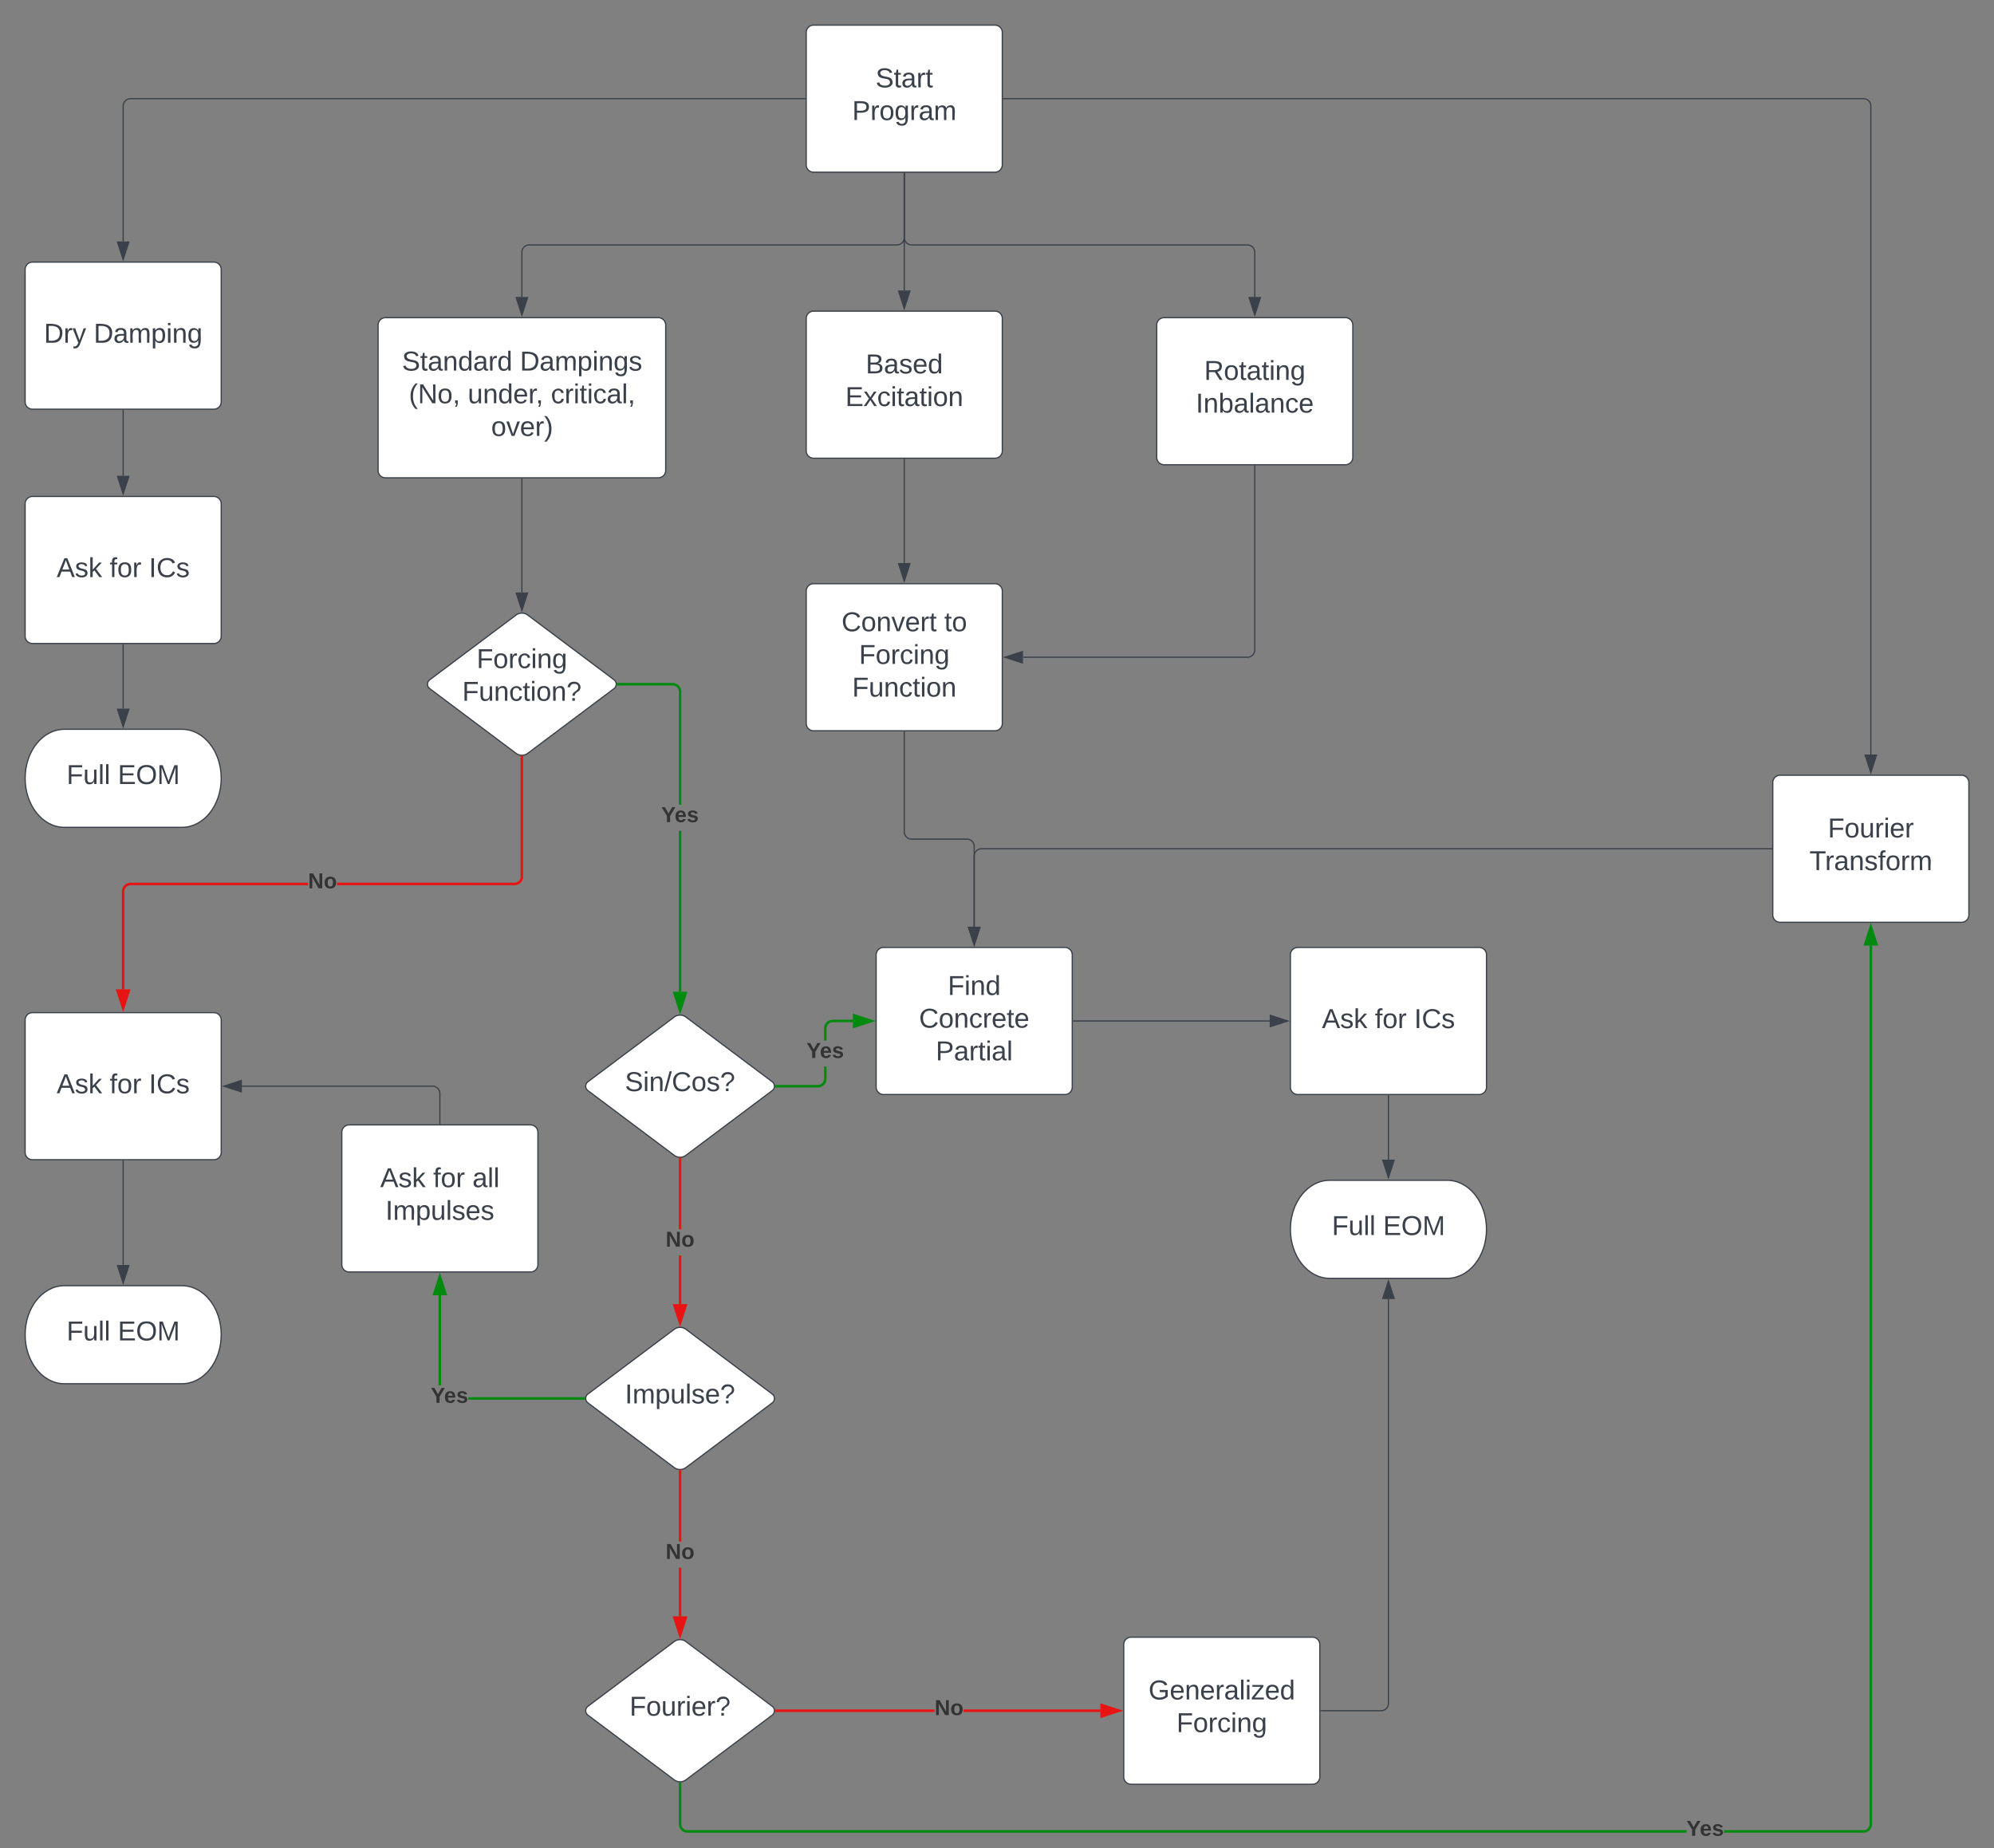 <svg xmlns="http://www.w3.org/2000/svg" xmlns:xlink="http://www.w3.org/1999/xlink" xmlns:lucid="lucid" width="1627" height="1508.05"><rect width="100%" height="100%" fill="#808080" stroke="none"/><g transform="translate(-31.5 -39.715)" lucid:page-tab-id="0_0"><path d="M689.33 66.22a6 6 0 0 1 6-6h148a6 6 0 0 1 6 6v108a6 6 0 0 1-6 6h-148a6 6 0 0 1-6-6z" stroke="#3a414a" fill="#fff"/><use xlink:href="#a" transform="matrix(1,0,0,1,701.333,72.215) translate(44.574 38.778)"/><use xlink:href="#b" transform="matrix(1,0,0,1,701.333,72.215) translate(25.5 65.444)"/><path d="M340 304.93a6 6 0 0 1 6-6h222.67a6 6 0 0 1 6 6V423.6a6 6 0 0 1-6 6H346a6 6 0 0 1-6-6z" stroke="#3a414a" fill="#fff"/><use xlink:href="#c" transform="matrix(1,0,0,1,352,310.933) translate(7.475 31.153)"/><use xlink:href="#d" transform="matrix(1,0,0,1,352,310.933) translate(103.71 31.153)"/><use xlink:href="#e" transform="matrix(1,0,0,1,352,310.933) translate(13.123 57.819)"/><use xlink:href="#f" transform="matrix(1,0,0,1,352,310.933) translate(61.148 57.819)"/><use xlink:href="#g" transform="matrix(1,0,0,1,352,310.933) translate(128.988 57.819)"/><use xlink:href="#h" transform="matrix(1,0,0,1,352,310.933) translate(80.253 84.486)"/><path d="M52 259.6a6 6 0 0 1 6-6h148a6 6 0 0 1 6 6v108a6 6 0 0 1-6 6H58a6 6 0 0 1-6-6z" stroke="#3a414a" fill="#fff"/><use xlink:href="#i" transform="matrix(1,0,0,1,64,265.6) translate(3.34 53.778)"/><use xlink:href="#j" transform="matrix(1,0,0,1,64,265.6) translate(43.957 53.778)"/><path d="M689.33 299.6a6 6 0 0 1 6-6h148a6 6 0 0 1 6 6v108a6 6 0 0 1-6 6h-148a6 6 0 0 1-6-6z" stroke="#3a414a" fill="#fff"/><use xlink:href="#k" transform="matrix(1,0,0,1,701.333,305.6) translate(36.519 38.778)"/><use xlink:href="#l" transform="matrix(1,0,0,1,701.333,305.6) translate(19.914 65.444)"/><path d="M975.33 304.93a6 6 0 0 1 6-6h148a6 6 0 0 1 6 6v108a6 6 0 0 1-6 6h-148a6 6 0 0 1-6-6z" stroke="#3a414a" fill="#fff"/><use xlink:href="#m" transform="matrix(1,0,0,1,987.333,310.933) translate(26.704 38.778)"/><use xlink:href="#n" transform="matrix(1,0,0,1,987.333,310.933) translate(19.883 65.444)"/><path d="M1478 678.27a6 6 0 0 1 6-6h148a6 6 0 0 1 6 6v108a6 6 0 0 1-6 6h-148a6 6 0 0 1-6-6z" stroke="#3a414a" fill="#fff"/><use xlink:href="#o" transform="matrix(1,0,0,1,1490,684.267) translate(32.938 38.778)"/><use xlink:href="#p" transform="matrix(1,0,0,1,1490,684.267) translate(17.907 65.444)"/><path d="M688.33 120.22H138a6 6 0 0 0-6 6v110.5" stroke="#3a414a" fill="none"/><path d="M688.83 120.72h-.5v-1h.5z" stroke="#3a414a" stroke-width=".05" fill="#3a414a"/><path d="M132 251.48l-4.64-14.26h9.27z" stroke="#3a414a" fill="#3a414a"/><path d="M769.33 181.22v52.35a6 6 0 0 1-6 6h-300a6 6 0 0 0-6 6v36.48" stroke="#3a414a" fill="none"/><path d="M769.83 181.23h-1v-.5h1z" stroke="#3a414a" stroke-width=".05" fill="#3a414a"/><path d="M457.33 296.8l-4.63-14.25h9.27z" stroke="#3a414a" fill="#3a414a"/><path d="M769.33 181.22v95.5" stroke="#3a414a" fill="none"/><path d="M769.83 181.23h-1v-.5h1z" stroke="#3a414a" stroke-width=".05" fill="#3a414a"/><path d="M769.33 291.48l-4.63-14.26h9.27z" stroke="#3a414a" fill="#3a414a"/><path d="M769.33 181.22v52.35a6 6 0 0 0 6 6h274a6 6 0 0 1 6 6v36.48" stroke="#3a414a" fill="none"/><path d="M769.83 181.23h-1v-.5h1z" stroke="#3a414a" stroke-width=".05" fill="#3a414a"/><path d="M1055.33 296.8l-4.63-14.25h9.27z" stroke="#3a414a" fill="#3a414a"/><path d="M850.33 120.22H1552a6 6 0 0 1 6 6v529.16" stroke="#3a414a" fill="none"/><path d="M850.35 120.72h-.52v-1h.52z" stroke="#3a414a" stroke-width=".05" fill="#3a414a"/><path d="M1558 670.15l-4.63-14.27h9.27z" stroke="#3a414a" fill="#3a414a"/><path d="M689.33 522a6 6 0 0 1 6-6h148a6 6 0 0 1 6 6v108a6 6 0 0 1-6 6h-148a6 6 0 0 1-6-6z" stroke="#3a414a" fill="#fff"/><use xlink:href="#q" transform="matrix(1,0,0,1,701.333,528) translate(16.827 26.778)"/><use xlink:href="#r" transform="matrix(1,0,0,1,701.333,528) translate(100.654 26.778)"/><use xlink:href="#s" transform="matrix(1,0,0,1,701.333,528) translate(31.056 53.444)"/><use xlink:href="#t" transform="matrix(1,0,0,1,701.333,528) translate(25.469 80.111)"/><path d="M769.33 414.6v84.52" stroke="#3a414a" fill="none"/><path d="M769.83 414.6h-1v-.5h1z" stroke="#3a414a" stroke-width=".05" fill="#3a414a"/><path d="M769.33 513.88l-4.63-14.26h9.27z" stroke="#3a414a" fill="#3a414a"/><path d="M1055.33 419.93V570a6 6 0 0 1-6 6h-183.1" stroke="#3a414a" fill="none"/><path d="M1055.83 419.95h-1v-.52h1z" stroke="#3a414a" stroke-width=".05" fill="#3a414a"/><path d="M851.45 576l14.27-4.63v9.26z" stroke="#3a414a" fill="#3a414a"/><path d="M452.53 541.6a8 8 0 0 1 9.6 0l70.4 52.8a4.5 4.5 0 0 1 0 7.2l-70.4 52.8a8 8 0 0 1-9.6 0l-70.4-52.8a4.5 4.5 0 0 1 0-7.2z" stroke="#3a414a" fill="#fff"/><use xlink:href="#u" transform="matrix(1,0,0,1,382.333,543) translate(38.061 41.84)"/><use xlink:href="#v" transform="matrix(1,0,0,1,382.333,543) translate(26.301 68.507)"/><path d="M457.33 430.6v92.5" stroke="#3a414a" fill="none"/><path d="M457.83 430.6h-1v-.5h1z" stroke="#3a414a" stroke-width=".05" fill="#3a414a"/><path d="M457.33 537.88l-4.63-14.27h9.27z" stroke="#3a414a" fill="#3a414a"/><path d="M52 872a6 6 0 0 1 6-6h148a6 6 0 0 1 6 6v108a6 6 0 0 1-6 6H58a6 6 0 0 1-6-6z" stroke="#3a414a" fill="#fff"/><use xlink:href="#w" transform="matrix(1,0,0,1,64,878) translate(13.741 53.778)"/><use xlink:href="#x" transform="matrix(1,0,0,1,64,878) translate(56.951 53.778)"/><use xlink:href="#y" transform="matrix(1,0,0,1,64,878) translate(88.988 53.778)"/><path d="M132 374.6v53.32" stroke="#3a414a" fill="none"/><path d="M132.5 374.6h-1v-.5h1z" stroke="#3a414a" stroke-width=".05" fill="#3a414a"/><path d="M132 442.68l-4.64-14.26h9.27z" stroke="#3a414a" fill="#3a414a"/><path d="M52 450.8a6 6 0 0 1 6-6h148a6 6 0 0 1 6 6v108a6 6 0 0 1-6 6H58a6 6 0 0 1-6-6z" stroke="#3a414a" fill="#fff"/><use xlink:href="#w" transform="matrix(1,0,0,1,64,456.8) translate(13.741 53.778)"/><use xlink:href="#x" transform="matrix(1,0,0,1,64,456.8) translate(56.951 53.778)"/><use xlink:href="#y" transform="matrix(1,0,0,1,64,456.8) translate(88.988 53.778)"/><path d="M132 565.8v52.12" stroke="#3a414a" fill="none"/><path d="M132.5 565.8h-1v-.5h1z" stroke="#3a414a" stroke-width=".05" fill="#3a414a"/><path d="M132 632.68l-4.64-14.26h9.27z" stroke="#3a414a" fill="#3a414a"/><path d="M180 634.8c17.67 0 32 17.9 32 40s-14.33 40-32 40H84c-17.67 0-32-17.9-32-40s14.33-40 32-40z" stroke="#3a414a" fill="#fff"/><use xlink:href="#z" transform="matrix(1,0,0,1,57,639.8) translate(28.827 39.653)"/><use xlink:href="#A" transform="matrix(1,0,0,1,57,639.8) translate(70.617 39.653)"/><path d="M587.4 849h-2V717.63h2zm-5.9-251.92l1.06.26 1.02.42.94.57.83.72.72.83.57.94.42 1.02.26 1.06.08 1.06v92.34h-2v-92.26l-.06-.82-.2-.76-.3-.73-.4-.67-.5-.6-.6-.5-.67-.4-.73-.3-.76-.2-.82-.06h-44.52v-2h44.6z" stroke="#008a0e" stroke-width=".05" fill="#008a0e"/><path d="M535.86 599h-1.13l.1-1-.08-.92 1.1-.08z" fill="#008a0e"/><path d="M535.9 599.02h-1.2l.1-1.02-.08-.95 1.17-.08zm-1.12-1.92l.08.9-.1.98h1.08v-1.95z" stroke="#008a0e" stroke-width=".05" fill="#008a0e"/><path d="M586.4 864.26L581.77 850h9.26z" fill="#008a0e"/><path d="M586.4 867.5l-6-18.5h12zm-3.26-16.5l3.26 10.03 3.26-10.03z" stroke="#008a0e" stroke-width=".05" fill="#008a0e"/><use xlink:href="#B" transform="matrix(1,0,0,1,571.091,696.301) translate(0 14.222)"/><path d="M282.86 762H138.04l-.82.07-.76.18-.73.3-.67.4-.6.52-.5.6-.4.66-.3.73-.2.76-.06.82V847h-2v-80.04l.08-1.06.26-1.06.42-1.02.57-.94.72-.83.83-.7.94-.6 1.02-.4 1.06-.27 1.06-.08h144.9zm175.47-6.96l-.08 1.06-.26 1.06-.43 1.02-.57.94-.7.83-.85.72-.94.57-1 .42-1.07.26-1.06.08h-144.9v-2H451.3l.8-.06.78-.2.72-.3.67-.4.6-.5.5-.6.42-.67.3-.73.17-.76.06-.82V657.5h2z" stroke="#e81313" stroke-width=".05" fill="#e81313"/><path d="M457.33 656.5l1-.06v1.1h-2v-1.1z" fill="#e81313"/><path d="M457.33 656.48l1.03-.07v1.15h-2.05v-1.14zm-.97 1.02h1.95v-1.04l-.97.07-.97-.07z" stroke="#e81313" stroke-width=".05" fill="#e81313"/><path d="M132 862.26L127.36 848h9.27z" fill="#e81313"/><path d="M132 865.5l-6-18.5h12zm-3.26-16.5l3.26 10.03 3.26-10.03z" stroke="#e81313" stroke-width=".05" fill="#e81313"/><use xlink:href="#C" transform="matrix(1,0,0,1,282.864,750.334) translate(0 14.222)"/><path d="M132 987v84.92" stroke="#3a414a" fill="none"/><path d="M132.5 987h-1v-.5h1z" stroke="#3a414a" stroke-width=".05" fill="#3a414a"/><path d="M132 1086.68l-4.64-14.26h9.27z" stroke="#3a414a" fill="#3a414a"/><path d="M180 1088.8c17.67 0 32 17.9 32 40s-14.33 40-32 40H84c-17.67 0-32-17.9-32-40s14.33-40 32-40z" stroke="#3a414a" fill="#fff"/><use xlink:href="#z" transform="matrix(1,0,0,1,57,1093.8) translate(28.827 39.653)"/><use xlink:href="#A" transform="matrix(1,0,0,1,57,1093.8) translate(70.617 39.653)"/><path d="M581.6 869.6a8 8 0 0 1 9.6 0l70.4 52.8a4.5 4.5 0 0 1 0 7.2l-70.4 52.8a8 8 0 0 1-9.6 0l-70.4-52.8a4.5 4.5 0 0 1 0-7.2z" stroke="#3a414a" fill="#fff"/><use xlink:href="#D" transform="matrix(1,0,0,1,511.4,871) translate(30.005 59.028)"/><path d="M746.4 818.8a6 6 0 0 1 6-6h148a6 6 0 0 1 6 6v108a6 6 0 0 1-6 6h-148a6 6 0 0 1-6-6z" stroke="#3a414a" fill="#fff"/><use xlink:href="#E" transform="matrix(1,0,0,1,758.4,824.8) translate(46.457 26.778)"/><use xlink:href="#F" transform="matrix(1,0,0,1,758.4,824.8) translate(23 53.444)"/><use xlink:href="#G" transform="matrix(1,0,0,1,758.4,824.8) translate(36.611 80.111)"/><path d="M705.9 920.04l-.08 1.06-.26 1.06-.42 1.02-.57.94-.72.83-.83.72-.94.57-1 .42-1.08.26-1.06.08H664.9v-2h33.96l.82-.07.77-.18.72-.3.67-.4.6-.52.5-.6.4-.66.3-.73.2-.76.06-.82v-9.9h2zm21.5-46.24h-16.46l-.82.07-.76.18-.73.3-.67.4-.6.52-.5.6-.4.66-.3.73-.2.76-.06.82v9.9h-2v-9.98l.08-1.06.26-1.06.42-1.02.58-.94.7-.83.84-.72.94-.57 1.02-.42 1.07-.26 1.06-.08h16.54z" stroke="#008a0e" stroke-width=".05" fill="#008a0e"/><path d="M664.93 927h-1.14l.1-1-.08-.92 1.1-.08z" fill="#008a0e"/><path d="M664.95 927.02h-1.18l.1-1.02-.08-.95 1.15-.08zm-1.1-1.92l.08.9-.1.98h1.07v-1.95z" stroke="#008a0e" stroke-width=".05" fill="#008a0e"/><path d="M742.66 872.8l-14.26 4.63v-9.26z" fill="#008a0e"/><path d="M745.9 872.8l-18.5 6v-12zm-16.5 3.26l10.03-3.26-10.03-3.26z" stroke="#008a0e" stroke-width=".05" fill="#008a0e"/><use xlink:href="#B" transform="matrix(1,0,0,1,689.592,888.733) translate(0 14.222)"/><path d="M769.33 637v81.4a6 6 0 0 0 6 6h45.07a6 6 0 0 1 6 6v65.52" stroke="#3a414a" fill="none"/><path d="M769.83 637h-1v-.5h1z" stroke="#3a414a" stroke-width=".05" fill="#3a414a"/><path d="M826.4 810.68l-4.63-14.26h9.26z" stroke="#3a414a" fill="#3a414a"/><path d="M907.4 872.8h160.12" stroke="#3a414a" fill="none"/><path d="M907.4 873.3h-.5v-1h.5z" stroke="#3a414a" stroke-width=".05" fill="#3a414a"/><path d="M1082.28 872.8l-14.26 4.63v-9.26z" stroke="#3a414a" fill="#3a414a"/><path d="M1084.4 818.8a6 6 0 0 1 6-6h148a6 6 0 0 1 6 6v108a6 6 0 0 1-6 6h-148a6 6 0 0 1-6-6z" stroke="#3a414a" fill="#fff"/><use xlink:href="#w" transform="matrix(1,0,0,1,1096.4,824.8) translate(13.741 53.778)"/><use xlink:href="#x" transform="matrix(1,0,0,1,1096.4,824.8) translate(56.951 53.778)"/><use xlink:href="#y" transform="matrix(1,0,0,1,1096.4,824.8) translate(88.988 53.778)"/><path d="M1164.4 933.8v52.12" stroke="#3a414a" fill="none"/><path d="M1164.9 933.8h-1v-.5h1z" stroke="#3a414a" stroke-width=".05" fill="#3a414a"/><path d="M1164.4 1000.68l-4.63-14.26h9.27z" stroke="#3a414a" fill="#3a414a"/><path d="M1212.4 1002.8c17.67 0 32 17.9 32 40s-14.33 40-32 40h-96c-17.67 0-32-17.9-32-40s14.33-40 32-40z" stroke="#3a414a" fill="#fff"/><use xlink:href="#z" transform="matrix(1,0,0,1,1089.4,1007.8) translate(28.827 39.653)"/><use xlink:href="#A" transform="matrix(1,0,0,1,1089.4,1007.8) translate(70.617 39.653)"/><path d="M581.6 1124.4a8 8 0 0 1 9.6 0l70.4 52.8a4.5 4.5 0 0 1 0 7.2l-70.4 52.8a8 8 0 0 1-9.6 0l-70.4-52.8a4.5 4.5 0 0 1 0-7.2z" stroke="#3a414a" fill="#fff"/><use xlink:href="#H" transform="matrix(1,0,0,1,511.4,1125.8) translate(30.005 59.028)"/><path d="M587.4 1103.8h-2v-39.73h2zm0-61.07h-2V985.5h2z" stroke="#e81313" stroke-width=".05" fill="#e81313"/><path d="M586.4 984.5l1-.06v1.1h-2v-1.1z" fill="#e81313"/><path d="M586.4 984.48l1.02-.07v1.15h-2.04v-1.14zm-.98 1.02h1.96v-1.04l-.98.07-.98-.07z" stroke="#e81313" stroke-width=".05" fill="#e81313"/><path d="M586.4 1119.06l-4.63-14.26h9.26z" fill="#e81313"/><path d="M586.4 1122.3l-6-18.5h12zm-3.26-16.5l3.26 10.03 3.26-10.03z" stroke="#e81313" stroke-width=".05" fill="#e81313"/><use xlink:href="#C" transform="matrix(1,0,0,1,574.598,1042.733) translate(0 14.222)"/><path d="M310.4 963.6a6 6 0 0 1 6-6h148a6 6 0 0 1 6 6v108a6 6 0 0 1-6 6h-148a6 6 0 0 1-6-6z" stroke="#3a414a" fill="#fff"/><use xlink:href="#w" transform="matrix(1,0,0,1,322.4,969.6) translate(19.327 38.778)"/><use xlink:href="#x" transform="matrix(1,0,0,1,322.4,969.6) translate(62.537 38.778)"/><use xlink:href="#I" transform="matrix(1,0,0,1,322.4,969.6) translate(94.574 38.778)"/><use xlink:href="#J" transform="matrix(1,0,0,1,322.4,969.6) translate(23.617 65.444)"/><path d="M507.9 1179.8v2h-94.3v-2zm-116.5-9.67h-2v-73.53h2z" stroke="#008a0e" stroke-width=".05" fill="#008a0e"/><path d="M508.98 1179.88l-.08.92.08.92-1.1.08v-2H509z" fill="#008a0e"/><path d="M509 1179.88l-.08.92.1.95-1.17.08v-2.05h1.2zm-1.1-.06v1.95l1.06-.07-.1-.9.1-.93v-.04z" stroke="#008a0e" stroke-width=".05" fill="#008a0e"/><path d="M395.04 1095.6h-9.28l4.64-14.26z" fill="#008a0e"/><path d="M396.4 1096.6h-12l6-18.5zm-9.26-2h6.52l-3.26-10.03z" stroke="#008a0e" stroke-width=".05" fill="#008a0e"/><use xlink:href="#B" transform="matrix(1,0,0,1,382.99,1170.133) translate(0 14.222)"/><path d="M390.4 956.6V932a6 6 0 0 0-6-6H228.88" stroke="#3a414a" fill="none"/><path d="M390.9 957.1h-1v-.5h1z" stroke="#3a414a" stroke-width=".05" fill="#3a414a"/><path d="M214.12 926l14.26-4.63v9.26z" stroke="#3a414a" fill="#3a414a"/><path d="M581.6 1379.2a8 8 0 0 1 9.6 0l70.4 52.8a4.5 4.5 0 0 1 0 7.2l-70.4 52.8a8 8 0 0 1-9.6 0l-70.4-52.8a4.5 4.5 0 0 1 0-7.2z" stroke="#3a414a" fill="#fff"/><g><use xlink:href="#K" transform="matrix(1,0,0,1,511.4,1380.6) translate(33.77 59.028)"/></g><path d="M587.4 1358.6h-2v-39.73h2zm0-61.07h-2v-57.23h2z" stroke="#e81313" stroke-width=".05" fill="#e81313"/><path d="M586.4 1239.3l1-.06v1.1h-2v-1.1z" fill="#e81313"/><path d="M586.4 1239.28l1.02-.07v1.15h-2.04v-1.14zm-.98 1.02h1.96v-1.04l-.98.07-.98-.07z" stroke="#e81313" stroke-width=".05" fill="#e81313"/><path d="M586.4 1373.86l-4.63-14.26h9.26z" fill="#e81313"/><path d="M586.4 1377.1l-6-18.5h12zm-3.26-16.5l3.26 10.03 3.26-10.03z" stroke="#e81313" stroke-width=".05" fill="#e81313"/><g><use xlink:href="#C" transform="matrix(1,0,0,1,574.598,1297.533) translate(0 14.222)"/></g><path d="M587.4 1528.06l.07.82.18.76.3.73.4.67.52.6.6.5.66.4.73.3.76.2.82.06h815.12v2h-815.2l-1.06-.08-1.06-.26-1.02-.42-.94-.57-.83-.72-.72-.83-.57-.94-.42-1-.26-1.08-.08-1.06v-33.04h2zm971.6.08l-.08 1.06-.26 1.07-.42 1-.57.95-.72.83-.83.72-.94.57-1.02.42-1.06.26-1.06.08h-113.86v-2h113.78l.82-.06.76-.2.73-.3.67-.4.6-.5.5-.6.4-.67.3-.72.2-.77.06-.82v-716.8h2z" stroke="#008a0e" stroke-width=".05" fill="#008a0e"/><path d="M586.4 1494.1l1-.06v1.1h-2v-1.1z" fill="#008a0e"/><path d="M586.4 1494.08l1.02-.07v1.15h-2.04V1494zm-.98 1.02h1.96v-1.04l-.98.07-.98-.07z" stroke="#008a0e" stroke-width=".05" fill="#008a0e"/><path d="M1562.63 810.27h-9.27L1558 796z" fill="#008a0e"/><path d="M1564 811.27h-12l6-18.5zm-9.26-2h6.52l-3.26-10.03z" stroke="#008a0e" stroke-width=".05" fill="#008a0e"/><g><use xlink:href="#B" transform="matrix(1,0,0,1,1407.559,1523.434) translate(0 14.222)"/></g><path d="M794.1 1436.6H664.9v-2h129.2zm135.3 0H817.7v-2h111.7z" stroke="#e81313" stroke-width=".05" fill="#e81313"/><path d="M664.93 1436.6h-1.14l.1-1-.08-.92 1.1-.08z" fill="#e81313"/><path d="M664.95 1436.63h-1.18l.1-1.03-.08-.95 1.15-.08zm-1.1-1.93l.08.9-.1.98h1.07v-1.95z" stroke="#e81313" stroke-width=".05" fill="#e81313"/><path d="M944.66 1435.6l-14.26 4.63v-9.27z" fill="#e81313"/><path d="M947.9 1435.6l-18.5 6v-12zm-16.5 3.26l10.03-3.26-10.03-3.26z" stroke="#e81313" stroke-width=".05" fill="#e81313"/><g><use xlink:href="#C" transform="matrix(1,0,0,1,794.099,1424.933) translate(0 14.222)"/></g><path d="M948.4 1381.6a6 6 0 0 1 6-6h148a6 6 0 0 1 6 6v108a6 6 0 0 1-6 6h-148a6 6 0 0 1-6-6z" stroke="#3a414a" fill="#fff"/><g><use xlink:href="#L" transform="matrix(1,0,0,1,960.4,1387.6) translate(8.216 38.778)"/><use xlink:href="#M" transform="matrix(1,0,0,1,960.4,1387.6) translate(31.056 65.444)"/></g><path d="M1109.4 1435.6h49a6 6 0 0 0 6-6v-329.92" stroke="#3a414a" fill="none"/><path d="M1109.4 1436.1h-.5v-1h.5z" stroke="#3a414a" stroke-width=".05" fill="#3a414a"/><path d="M1164.4 1084.92l4.63 14.26h-9.26z" stroke="#3a414a" fill="#3a414a"/><path d="M1477 732.27H832.4a6 6 0 0 0-6 6v57.65" stroke="#3a414a" fill="none"/><path d="M1477.5 732.77h-.5v-1h.5z" stroke="#3a414a" stroke-width=".05" fill="#3a414a"/><path d="M826.4 810.68l-4.63-14.26h9.26z" stroke="#3a414a" fill="#3a414a"/><defs><path fill="#3a414a" d="M185-189c-5-48-123-54-124 2 14 75 158 14 163 119 3 78-121 87-175 55-17-10-28-26-33-46l33-7c5 56 141 63 141-1 0-78-155-14-162-118-5-82 145-84 179-34 5 7 8 16 11 25" id="N"/><path fill="#3a414a" d="M59-47c-2 24 18 29 38 22v24C64 9 27 4 27-40v-127H5v-23h24l9-43h21v43h35v23H59v120" id="O"/><path fill="#3a414a" d="M141-36C126-15 110 5 73 4 37 3 15-17 15-53c-1-64 63-63 125-63 3-35-9-54-41-54-24 1-41 7-42 31l-33-3c5-37 33-52 76-52 45 0 72 20 72 64v82c-1 20 7 32 28 27v20c-31 9-61-2-59-35zM48-53c0 20 12 33 32 33 41-3 63-29 60-74-43 2-92-5-92 41" id="P"/><path fill="#3a414a" d="M114-163C36-179 61-72 57 0H25l-1-190h30c1 12-1 29 2 39 6-27 23-49 58-41v29" id="Q"/><g id="a"><use transform="matrix(0.062,0,0,0.062,0,0)" xlink:href="#N"/><use transform="matrix(0.062,0,0,0.062,14.815,0)" xlink:href="#O"/><use transform="matrix(0.062,0,0,0.062,20.988,0)" xlink:href="#P"/><use transform="matrix(0.062,0,0,0.062,33.333,0)" xlink:href="#Q"/><use transform="matrix(0.062,0,0,0.062,40.679,0)" xlink:href="#O"/></g><path fill="#3a414a" d="M30-248c87 1 191-15 191 75 0 78-77 80-158 76V0H30v-248zm33 125c57 0 124 11 124-50 0-59-68-47-124-48v98" id="R"/><path fill="#3a414a" d="M100-194c62-1 85 37 85 99 1 63-27 99-86 99S16-35 15-95c0-66 28-99 85-99zM99-20c44 1 53-31 53-75 0-43-8-75-51-75s-53 32-53 75 10 74 51 75" id="S"/><path fill="#3a414a" d="M177-190C167-65 218 103 67 71c-23-6-38-20-44-43l32-5c15 47 100 32 89-28v-30C133-14 115 1 83 1 29 1 15-40 15-95c0-56 16-97 71-98 29-1 48 16 59 35 1-10 0-23 2-32h30zM94-22c36 0 50-32 50-73 0-42-14-75-50-75-39 0-46 34-46 75s6 73 46 73" id="T"/><path fill="#3a414a" d="M210-169c-67 3-38 105-44 169h-31v-121c0-29-5-50-35-48C34-165 62-65 56 0H25l-1-190h30c1 10-1 24 2 32 10-44 99-50 107 0 11-21 27-35 58-36 85-2 47 119 55 194h-31v-121c0-29-5-49-35-48" id="U"/><g id="b"><use transform="matrix(0.062,0,0,0.062,0,0)" xlink:href="#R"/><use transform="matrix(0.062,0,0,0.062,14.815,0)" xlink:href="#Q"/><use transform="matrix(0.062,0,0,0.062,22.16,0)" xlink:href="#S"/><use transform="matrix(0.062,0,0,0.062,34.506,0)" xlink:href="#T"/><use transform="matrix(0.062,0,0,0.062,46.852,0)" xlink:href="#Q"/><use transform="matrix(0.062,0,0,0.062,54.198,0)" xlink:href="#P"/><use transform="matrix(0.062,0,0,0.062,66.543,0)" xlink:href="#U"/></g><path fill="#3a414a" d="M117-194c89-4 53 116 60 194h-32v-121c0-31-8-49-39-48C34-167 62-67 57 0H25l-1-190h30c1 10-1 24 2 32 11-22 29-35 61-36" id="V"/><path fill="#3a414a" d="M85-194c31 0 48 13 60 33l-1-100h32l1 261h-30c-2-10 0-23-3-31C134-8 116 4 85 4 32 4 16-35 15-94c0-66 23-100 70-100zm9 24c-40 0-46 34-46 75 0 40 6 74 45 74 42 0 51-32 51-76 0-42-9-74-50-73" id="W"/><g id="c"><use transform="matrix(0.062,0,0,0.062,0,0)" xlink:href="#N"/><use transform="matrix(0.062,0,0,0.062,14.815,0)" xlink:href="#O"/><use transform="matrix(0.062,0,0,0.062,20.988,0)" xlink:href="#P"/><use transform="matrix(0.062,0,0,0.062,33.333,0)" xlink:href="#V"/><use transform="matrix(0.062,0,0,0.062,45.679,0)" xlink:href="#W"/><use transform="matrix(0.062,0,0,0.062,58.025,0)" xlink:href="#P"/><use transform="matrix(0.062,0,0,0.062,70.37,0)" xlink:href="#Q"/><use transform="matrix(0.062,0,0,0.062,77.716,0)" xlink:href="#W"/></g><path fill="#3a414a" d="M30-248c118-7 216 8 213 122C240-48 200 0 122 0H30v-248zM63-27c89 8 146-16 146-99s-60-101-146-95v194" id="X"/><path fill="#3a414a" d="M115-194c55 1 70 41 70 98S169 2 115 4C84 4 66-9 55-30l1 105H24l-1-265h31l2 30c10-21 28-34 59-34zm-8 174c40 0 45-34 45-75s-6-73-45-74c-42 0-51 32-51 76 0 43 10 73 51 73" id="Y"/><path fill="#3a414a" d="M24-231v-30h32v30H24zM24 0v-190h32V0H24" id="Z"/><path fill="#3a414a" d="M135-143c-3-34-86-38-87 0 15 53 115 12 119 90S17 21 10-45l28-5c4 36 97 45 98 0-10-56-113-15-118-90-4-57 82-63 122-42 12 7 21 19 24 35" id="aa"/><g id="d"><use transform="matrix(0.062,0,0,0.062,0,0)" xlink:href="#X"/><use transform="matrix(0.062,0,0,0.062,15.988,0)" xlink:href="#P"/><use transform="matrix(0.062,0,0,0.062,28.333,0)" xlink:href="#U"/><use transform="matrix(0.062,0,0,0.062,46.79,0)" xlink:href="#Y"/><use transform="matrix(0.062,0,0,0.062,59.136,0)" xlink:href="#Z"/><use transform="matrix(0.062,0,0,0.062,64.012,0)" xlink:href="#V"/><use transform="matrix(0.062,0,0,0.062,76.358,0)" xlink:href="#T"/><use transform="matrix(0.062,0,0,0.062,88.704,0)" xlink:href="#aa"/></g><path fill="#3a414a" d="M87 75C49 33 22-17 22-94c0-76 28-126 65-167h31c-38 41-64 92-64 168S80 34 118 75H87" id="ab"/><path fill="#3a414a" d="M190 0L58-211 59 0H30v-248h39L202-35l-2-213h31V0h-41" id="ac"/><path fill="#3a414a" d="M68-38c1 34 0 65-14 84H32c9-13 17-26 17-46H33v-38h35" id="ad"/><g id="e"><use transform="matrix(0.062,0,0,0.062,0,0)" xlink:href="#ab"/><use transform="matrix(0.062,0,0,0.062,7.346,0)" xlink:href="#ac"/><use transform="matrix(0.062,0,0,0.062,23.333,0)" xlink:href="#S"/><use transform="matrix(0.062,0,0,0.062,35.679,0)" xlink:href="#ad"/></g><path fill="#3a414a" d="M84 4C-5 8 30-112 23-190h32v120c0 31 7 50 39 49 72-2 45-101 50-169h31l1 190h-30c-1-10 1-25-2-33-11 22-28 36-60 37" id="ae"/><path fill="#3a414a" d="M100-194c63 0 86 42 84 106H49c0 40 14 67 53 68 26 1 43-12 49-29l28 8c-11 28-37 45-77 45C44 4 14-33 15-96c1-61 26-98 85-98zm52 81c6-60-76-77-97-28-3 7-6 17-6 28h103" id="af"/><g id="f"><use transform="matrix(0.062,0,0,0.062,0,0)" xlink:href="#ae"/><use transform="matrix(0.062,0,0,0.062,12.346,0)" xlink:href="#V"/><use transform="matrix(0.062,0,0,0.062,24.691,0)" xlink:href="#W"/><use transform="matrix(0.062,0,0,0.062,37.037,0)" xlink:href="#af"/><use transform="matrix(0.062,0,0,0.062,49.383,0)" xlink:href="#Q"/><use transform="matrix(0.062,0,0,0.062,55.494,0)" xlink:href="#ad"/></g><path fill="#3a414a" d="M96-169c-40 0-48 33-48 73s9 75 48 75c24 0 41-14 43-38l32 2c-6 37-31 61-74 61-59 0-76-41-82-99-10-93 101-131 147-64 4 7 5 14 7 22l-32 3c-4-21-16-35-41-35" id="ag"/><path fill="#3a414a" d="M24 0v-261h32V0H24" id="ah"/><g id="g"><use transform="matrix(0.062,0,0,0.062,0,0)" xlink:href="#ag"/><use transform="matrix(0.062,0,0,0.062,11.111,0)" xlink:href="#Q"/><use transform="matrix(0.062,0,0,0.062,18.457,0)" xlink:href="#Z"/><use transform="matrix(0.062,0,0,0.062,23.333,0)" xlink:href="#O"/><use transform="matrix(0.062,0,0,0.062,29.506,0)" xlink:href="#Z"/><use transform="matrix(0.062,0,0,0.062,34.383,0)" xlink:href="#ag"/><use transform="matrix(0.062,0,0,0.062,45.494,0)" xlink:href="#P"/><use transform="matrix(0.062,0,0,0.062,57.84,0)" xlink:href="#ah"/><use transform="matrix(0.062,0,0,0.062,62.716,0)" xlink:href="#ad"/></g><path fill="#3a414a" d="M108 0H70L1-190h34L89-25l56-165h34" id="ai"/><path fill="#3a414a" d="M33-261c38 41 65 92 65 168S71 34 33 75H2C39 34 66-17 66-93S39-220 2-261h31" id="aj"/><g id="h"><use transform="matrix(0.062,0,0,0.062,0,0)" xlink:href="#S"/><use transform="matrix(0.062,0,0,0.062,12.346,0)" xlink:href="#ai"/><use transform="matrix(0.062,0,0,0.062,23.457,0)" xlink:href="#af"/><use transform="matrix(0.062,0,0,0.062,35.802,0)" xlink:href="#Q"/><use transform="matrix(0.062,0,0,0.062,43.148,0)" xlink:href="#aj"/></g><path fill="#3a414a" d="M179-190L93 31C79 59 56 82 12 73V49c39 6 53-20 64-50L1-190h34L92-34l54-156h33" id="ak"/><g id="i"><use transform="matrix(0.062,0,0,0.062,0,0)" xlink:href="#X"/><use transform="matrix(0.062,0,0,0.062,15.988,0)" xlink:href="#Q"/><use transform="matrix(0.062,0,0,0.062,23.333,0)" xlink:href="#ak"/></g><g id="j"><use transform="matrix(0.062,0,0,0.062,0,0)" xlink:href="#X"/><use transform="matrix(0.062,0,0,0.062,15.988,0)" xlink:href="#P"/><use transform="matrix(0.062,0,0,0.062,28.333,0)" xlink:href="#U"/><use transform="matrix(0.062,0,0,0.062,46.79,0)" xlink:href="#Y"/><use transform="matrix(0.062,0,0,0.062,59.136,0)" xlink:href="#Z"/><use transform="matrix(0.062,0,0,0.062,64.012,0)" xlink:href="#V"/><use transform="matrix(0.062,0,0,0.062,76.358,0)" xlink:href="#T"/></g><path fill="#3a414a" d="M160-131c35 5 61 23 61 61C221 17 115-2 30 0v-248c76 3 177-17 177 60 0 33-19 50-47 57zm-97-11c50-1 110 9 110-42 0-47-63-36-110-37v79zm0 115c55-2 124 14 124-45 0-56-70-42-124-44v89" id="al"/><g id="k"><use transform="matrix(0.062,0,0,0.062,0,0)" xlink:href="#al"/><use transform="matrix(0.062,0,0,0.062,14.815,0)" xlink:href="#P"/><use transform="matrix(0.062,0,0,0.062,27.16,0)" xlink:href="#aa"/><use transform="matrix(0.062,0,0,0.062,38.272,0)" xlink:href="#af"/><use transform="matrix(0.062,0,0,0.062,50.617,0)" xlink:href="#W"/></g><path fill="#3a414a" d="M30 0v-248h187v28H63v79h144v27H63v87h162V0H30" id="am"/><path fill="#3a414a" d="M141 0L90-78 38 0H4l68-98-65-92h35l48 74 47-74h35l-64 92 68 98h-35" id="an"/><g id="l"><use transform="matrix(0.062,0,0,0.062,0,0)" xlink:href="#am"/><use transform="matrix(0.062,0,0,0.062,14.815,0)" xlink:href="#an"/><use transform="matrix(0.062,0,0,0.062,25.926,0)" xlink:href="#ag"/><use transform="matrix(0.062,0,0,0.062,37.037,0)" xlink:href="#Z"/><use transform="matrix(0.062,0,0,0.062,41.914,0)" xlink:href="#O"/><use transform="matrix(0.062,0,0,0.062,48.086,0)" xlink:href="#P"/><use transform="matrix(0.062,0,0,0.062,60.432,0)" xlink:href="#O"/><use transform="matrix(0.062,0,0,0.062,66.605,0)" xlink:href="#Z"/><use transform="matrix(0.062,0,0,0.062,71.481,0)" xlink:href="#S"/><use transform="matrix(0.062,0,0,0.062,83.827,0)" xlink:href="#V"/></g><path fill="#3a414a" d="M233-177c-1 41-23 64-60 70L243 0h-38l-65-103H63V0H30v-248c88 3 205-21 203 71zM63-129c60-2 137 13 137-47 0-61-80-42-137-45v92" id="ao"/><g id="m"><use transform="matrix(0.062,0,0,0.062,0,0)" xlink:href="#ao"/><use transform="matrix(0.062,0,0,0.062,15.988,0)" xlink:href="#S"/><use transform="matrix(0.062,0,0,0.062,28.333,0)" xlink:href="#O"/><use transform="matrix(0.062,0,0,0.062,34.506,0)" xlink:href="#P"/><use transform="matrix(0.062,0,0,0.062,46.852,0)" xlink:href="#O"/><use transform="matrix(0.062,0,0,0.062,53.025,0)" xlink:href="#Z"/><use transform="matrix(0.062,0,0,0.062,57.901,0)" xlink:href="#V"/><use transform="matrix(0.062,0,0,0.062,70.247,0)" xlink:href="#T"/></g><path fill="#3a414a" d="M33 0v-248h34V0H33" id="ap"/><path fill="#3a414a" d="M115-194c53 0 69 39 70 98 0 66-23 100-70 100C84 3 66-7 56-30L54 0H23l1-261h32v101c10-23 28-34 59-34zm-8 174c40 0 45-34 45-75 0-40-5-75-45-74-42 0-51 32-51 76 0 43 10 73 51 73" id="aq"/><g id="n"><use transform="matrix(0.062,0,0,0.062,0,0)" xlink:href="#ap"/><use transform="matrix(0.062,0,0,0.062,6.173,0)" xlink:href="#V"/><use transform="matrix(0.062,0,0,0.062,18.519,0)" xlink:href="#aq"/><use transform="matrix(0.062,0,0,0.062,30.864,0)" xlink:href="#P"/><use transform="matrix(0.062,0,0,0.062,43.21,0)" xlink:href="#ah"/><use transform="matrix(0.062,0,0,0.062,48.086,0)" xlink:href="#P"/><use transform="matrix(0.062,0,0,0.062,60.432,0)" xlink:href="#V"/><use transform="matrix(0.062,0,0,0.062,72.778,0)" xlink:href="#ag"/><use transform="matrix(0.062,0,0,0.062,83.889,0)" xlink:href="#af"/></g><path fill="#3a414a" d="M63-220v92h138v28H63V0H30v-248h175v28H63" id="ar"/><g id="o"><use transform="matrix(0.062,0,0,0.062,0,0)" xlink:href="#ar"/><use transform="matrix(0.062,0,0,0.062,13.519,0)" xlink:href="#S"/><use transform="matrix(0.062,0,0,0.062,25.864,0)" xlink:href="#ae"/><use transform="matrix(0.062,0,0,0.062,38.21,0)" xlink:href="#Q"/><use transform="matrix(0.062,0,0,0.062,45.556,0)" xlink:href="#Z"/><use transform="matrix(0.062,0,0,0.062,50.432,0)" xlink:href="#af"/><use transform="matrix(0.062,0,0,0.062,62.778,0)" xlink:href="#Q"/></g><path fill="#3a414a" d="M127-220V0H93v-220H8v-28h204v28h-85" id="as"/><path fill="#3a414a" d="M101-234c-31-9-42 10-38 44h38v23H63V0H32v-167H5v-23h27c-7-52 17-82 69-68v24" id="at"/><g id="p"><use transform="matrix(0.062,0,0,0.062,0,0)" xlink:href="#as"/><use transform="matrix(0.062,0,0,0.062,12.716,0)" xlink:href="#Q"/><use transform="matrix(0.062,0,0,0.062,20.062,0)" xlink:href="#P"/><use transform="matrix(0.062,0,0,0.062,32.407,0)" xlink:href="#V"/><use transform="matrix(0.062,0,0,0.062,44.753,0)" xlink:href="#aa"/><use transform="matrix(0.062,0,0,0.062,55.864,0)" xlink:href="#at"/><use transform="matrix(0.062,0,0,0.062,62.037,0)" xlink:href="#S"/><use transform="matrix(0.062,0,0,0.062,74.383,0)" xlink:href="#Q"/><use transform="matrix(0.062,0,0,0.062,81.728,0)" xlink:href="#U"/></g><path fill="#3a414a" d="M212-179c-10-28-35-45-73-45-59 0-87 40-87 99 0 60 29 101 89 101 43 0 62-24 78-52l27 14C228-24 195 4 139 4 59 4 22-46 18-125c-6-104 99-153 187-111 19 9 31 26 39 46" id="au"/><g id="q"><use transform="matrix(0.062,0,0,0.062,0,0)" xlink:href="#au"/><use transform="matrix(0.062,0,0,0.062,15.988,0)" xlink:href="#S"/><use transform="matrix(0.062,0,0,0.062,28.333,0)" xlink:href="#V"/><use transform="matrix(0.062,0,0,0.062,40.679,0)" xlink:href="#ai"/><use transform="matrix(0.062,0,0,0.062,51.79,0)" xlink:href="#af"/><use transform="matrix(0.062,0,0,0.062,64.136,0)" xlink:href="#Q"/><use transform="matrix(0.062,0,0,0.062,71.481,0)" xlink:href="#O"/></g><g id="r"><use transform="matrix(0.062,0,0,0.062,0,0)" xlink:href="#O"/><use transform="matrix(0.062,0,0,0.062,6.173,0)" xlink:href="#S"/></g><g id="s"><use transform="matrix(0.062,0,0,0.062,0,0)" xlink:href="#ar"/><use transform="matrix(0.062,0,0,0.062,13.519,0)" xlink:href="#S"/><use transform="matrix(0.062,0,0,0.062,25.864,0)" xlink:href="#Q"/><use transform="matrix(0.062,0,0,0.062,33.21,0)" xlink:href="#ag"/><use transform="matrix(0.062,0,0,0.062,44.321,0)" xlink:href="#Z"/><use transform="matrix(0.062,0,0,0.062,49.198,0)" xlink:href="#V"/><use transform="matrix(0.062,0,0,0.062,61.543,0)" xlink:href="#T"/></g><g id="t"><use transform="matrix(0.062,0,0,0.062,0,0)" xlink:href="#ar"/><use transform="matrix(0.062,0,0,0.062,13.519,0)" xlink:href="#ae"/><use transform="matrix(0.062,0,0,0.062,25.864,0)" xlink:href="#V"/><use transform="matrix(0.062,0,0,0.062,38.21,0)" xlink:href="#ag"/><use transform="matrix(0.062,0,0,0.062,49.321,0)" xlink:href="#O"/><use transform="matrix(0.062,0,0,0.062,55.494,0)" xlink:href="#Z"/><use transform="matrix(0.062,0,0,0.062,60.37,0)" xlink:href="#S"/><use transform="matrix(0.062,0,0,0.062,72.716,0)" xlink:href="#V"/></g><g id="u"><use transform="matrix(0.062,0,0,0.062,0,0)" xlink:href="#ar"/><use transform="matrix(0.062,0,0,0.062,13.519,0)" xlink:href="#S"/><use transform="matrix(0.062,0,0,0.062,25.864,0)" xlink:href="#Q"/><use transform="matrix(0.062,0,0,0.062,33.21,0)" xlink:href="#ag"/><use transform="matrix(0.062,0,0,0.062,44.321,0)" xlink:href="#Z"/><use transform="matrix(0.062,0,0,0.062,49.198,0)" xlink:href="#V"/><use transform="matrix(0.062,0,0,0.062,61.543,0)" xlink:href="#T"/></g><path fill="#3a414a" d="M103-251c84 0 111 97 45 133-19 10-37 24-39 52H78c0-63 77-55 77-114 0-30-21-42-52-43-32 0-53 17-56 46l-32-2c7-45 34-72 88-72zM77 0v-35h34V0H77" id="av"/><g id="v"><use transform="matrix(0.062,0,0,0.062,0,0)" xlink:href="#ar"/><use transform="matrix(0.062,0,0,0.062,13.519,0)" xlink:href="#ae"/><use transform="matrix(0.062,0,0,0.062,25.864,0)" xlink:href="#V"/><use transform="matrix(0.062,0,0,0.062,38.21,0)" xlink:href="#ag"/><use transform="matrix(0.062,0,0,0.062,49.321,0)" xlink:href="#O"/><use transform="matrix(0.062,0,0,0.062,55.494,0)" xlink:href="#Z"/><use transform="matrix(0.062,0,0,0.062,60.37,0)" xlink:href="#S"/><use transform="matrix(0.062,0,0,0.062,72.716,0)" xlink:href="#V"/><use transform="matrix(0.062,0,0,0.062,85.062,0)" xlink:href="#av"/></g><path fill="#3a414a" d="M205 0l-28-72H64L36 0H1l101-248h38L239 0h-34zm-38-99l-47-123c-12 45-31 82-46 123h93" id="aw"/><path fill="#3a414a" d="M143 0L79-87 56-68V0H24v-261h32v163l83-92h37l-77 82L181 0h-38" id="ax"/><g id="w"><use transform="matrix(0.062,0,0,0.062,0,0)" xlink:href="#aw"/><use transform="matrix(0.062,0,0,0.062,14.815,0)" xlink:href="#aa"/><use transform="matrix(0.062,0,0,0.062,25.926,0)" xlink:href="#ax"/></g><g id="x"><use transform="matrix(0.062,0,0,0.062,0,0)" xlink:href="#at"/><use transform="matrix(0.062,0,0,0.062,6.173,0)" xlink:href="#S"/><use transform="matrix(0.062,0,0,0.062,18.519,0)" xlink:href="#Q"/></g><g id="y"><use transform="matrix(0.062,0,0,0.062,0,0)" xlink:href="#ap"/><use transform="matrix(0.062,0,0,0.062,6.173,0)" xlink:href="#au"/><use transform="matrix(0.062,0,0,0.062,22.16,0)" xlink:href="#aa"/></g><g id="z"><use transform="matrix(0.062,0,0,0.062,0,0)" xlink:href="#ar"/><use transform="matrix(0.062,0,0,0.062,13.519,0)" xlink:href="#ae"/><use transform="matrix(0.062,0,0,0.062,25.864,0)" xlink:href="#ah"/><use transform="matrix(0.062,0,0,0.062,30.741,0)" xlink:href="#ah"/></g><path fill="#3a414a" d="M140-251c81 0 123 46 123 126C263-46 219 4 140 4 59 4 17-45 17-125s42-126 123-126zm0 227c63 0 89-41 89-101s-29-99-89-99c-61 0-89 39-89 99S79-25 140-24" id="ay"/><path fill="#3a414a" d="M240 0l2-218c-23 76-54 145-80 218h-23L58-218 59 0H30v-248h44l77 211c21-75 51-140 76-211h43V0h-30" id="az"/><g id="A"><use transform="matrix(0.062,0,0,0.062,0,0)" xlink:href="#am"/><use transform="matrix(0.062,0,0,0.062,14.815,0)" xlink:href="#ay"/><use transform="matrix(0.062,0,0,0.062,32.099,0)" xlink:href="#az"/></g><path fill="#333" d="M146-102V0H94v-102L6-248h54l60 105 60-105h54" id="aA"/><path fill="#333" d="M185-48c-13 30-37 53-82 52C43 2 14-33 14-96s30-98 90-98c62 0 83 45 84 108H66c0 31 8 55 39 56 18 0 30-7 34-22zm-45-69c5-46-57-63-70-21-2 6-4 13-4 21h74" id="aB"/><path fill="#333" d="M137-138c1-29-70-34-71-4 15 46 118 7 119 86 1 83-164 76-172 9l43-7c4 19 20 25 44 25 33 8 57-30 24-41C81-84 22-81 20-136c-2-80 154-74 161-7" id="aC"/><g id="B"><use transform="matrix(0.049,0,0,0.049,0,0)" xlink:href="#aA"/><use transform="matrix(0.049,0,0,0.049,10.864,0)" xlink:href="#aB"/><use transform="matrix(0.049,0,0,0.049,20.741,0)" xlink:href="#aC"/></g><path fill="#333" d="M175 0L67-191c6 58 2 128 3 191H24v-248h59L193-55c-6-58-2-129-3-193h46V0h-61" id="aD"/><path fill="#333" d="M110-194c64 0 96 36 96 99 0 64-35 99-97 99-61 0-95-36-95-99 0-62 34-99 96-99zm-1 164c35 0 45-28 45-65 0-40-10-65-43-65-34 0-45 26-45 65 0 36 10 65 43 65" id="aE"/><g id="C"><use transform="matrix(0.049,0,0,0.049,0,0)" xlink:href="#aD"/><use transform="matrix(0.049,0,0,0.049,12.79,0)" xlink:href="#aE"/></g><path fill="#3a414a" d="M0 4l72-265h28L28 4H0" id="aF"/><g id="D"><use transform="matrix(0.062,0,0,0.062,0,0)" xlink:href="#N"/><use transform="matrix(0.062,0,0,0.062,14.815,0)" xlink:href="#Z"/><use transform="matrix(0.062,0,0,0.062,19.691,0)" xlink:href="#V"/><use transform="matrix(0.062,0,0,0.062,32.037,0)" xlink:href="#aF"/><use transform="matrix(0.062,0,0,0.062,38.21,0)" xlink:href="#au"/><use transform="matrix(0.062,0,0,0.062,54.198,0)" xlink:href="#S"/><use transform="matrix(0.062,0,0,0.062,66.543,0)" xlink:href="#aa"/><use transform="matrix(0.062,0,0,0.062,77.654,0)" xlink:href="#av"/></g><g id="E"><use transform="matrix(0.062,0,0,0.062,0,0)" xlink:href="#ar"/><use transform="matrix(0.062,0,0,0.062,13.519,0)" xlink:href="#Z"/><use transform="matrix(0.062,0,0,0.062,18.395,0)" xlink:href="#V"/><use transform="matrix(0.062,0,0,0.062,30.741,0)" xlink:href="#W"/></g><g id="F"><use transform="matrix(0.062,0,0,0.062,0,0)" xlink:href="#au"/><use transform="matrix(0.062,0,0,0.062,15.988,0)" xlink:href="#S"/><use transform="matrix(0.062,0,0,0.062,28.333,0)" xlink:href="#V"/><use transform="matrix(0.062,0,0,0.062,40.679,0)" xlink:href="#ag"/><use transform="matrix(0.062,0,0,0.062,51.79,0)" xlink:href="#Q"/><use transform="matrix(0.062,0,0,0.062,59.136,0)" xlink:href="#af"/><use transform="matrix(0.062,0,0,0.062,71.481,0)" xlink:href="#O"/><use transform="matrix(0.062,0,0,0.062,77.654,0)" xlink:href="#af"/></g><g id="G"><use transform="matrix(0.062,0,0,0.062,0,0)" xlink:href="#R"/><use transform="matrix(0.062,0,0,0.062,14.815,0)" xlink:href="#P"/><use transform="matrix(0.062,0,0,0.062,27.16,0)" xlink:href="#Q"/><use transform="matrix(0.062,0,0,0.062,34.506,0)" xlink:href="#O"/><use transform="matrix(0.062,0,0,0.062,40.679,0)" xlink:href="#Z"/><use transform="matrix(0.062,0,0,0.062,45.556,0)" xlink:href="#P"/><use transform="matrix(0.062,0,0,0.062,57.901,0)" xlink:href="#ah"/></g><g id="H"><use transform="matrix(0.062,0,0,0.062,0,0)" xlink:href="#ap"/><use transform="matrix(0.062,0,0,0.062,6.173,0)" xlink:href="#U"/><use transform="matrix(0.062,0,0,0.062,24.63,0)" xlink:href="#Y"/><use transform="matrix(0.062,0,0,0.062,36.975,0)" xlink:href="#ae"/><use transform="matrix(0.062,0,0,0.062,49.321,0)" xlink:href="#ah"/><use transform="matrix(0.062,0,0,0.062,54.198,0)" xlink:href="#aa"/><use transform="matrix(0.062,0,0,0.062,65.309,0)" xlink:href="#af"/><use transform="matrix(0.062,0,0,0.062,77.654,0)" xlink:href="#av"/></g><g id="I"><use transform="matrix(0.062,0,0,0.062,0,0)" xlink:href="#P"/><use transform="matrix(0.062,0,0,0.062,12.346,0)" xlink:href="#ah"/><use transform="matrix(0.062,0,0,0.062,17.222,0)" xlink:href="#ah"/></g><g id="J"><use transform="matrix(0.062,0,0,0.062,0,0)" xlink:href="#ap"/><use transform="matrix(0.062,0,0,0.062,6.173,0)" xlink:href="#U"/><use transform="matrix(0.062,0,0,0.062,24.63,0)" xlink:href="#Y"/><use transform="matrix(0.062,0,0,0.062,36.975,0)" xlink:href="#ae"/><use transform="matrix(0.062,0,0,0.062,49.321,0)" xlink:href="#ah"/><use transform="matrix(0.062,0,0,0.062,54.198,0)" xlink:href="#aa"/><use transform="matrix(0.062,0,0,0.062,65.309,0)" xlink:href="#af"/><use transform="matrix(0.062,0,0,0.062,77.654,0)" xlink:href="#aa"/></g><g id="K"><use transform="matrix(0.062,0,0,0.062,0,0)" xlink:href="#ar"/><use transform="matrix(0.062,0,0,0.062,13.519,0)" xlink:href="#S"/><use transform="matrix(0.062,0,0,0.062,25.864,0)" xlink:href="#ae"/><use transform="matrix(0.062,0,0,0.062,38.21,0)" xlink:href="#Q"/><use transform="matrix(0.062,0,0,0.062,45.556,0)" xlink:href="#Z"/><use transform="matrix(0.062,0,0,0.062,50.432,0)" xlink:href="#af"/><use transform="matrix(0.062,0,0,0.062,62.778,0)" xlink:href="#Q"/><use transform="matrix(0.062,0,0,0.062,70.123,0)" xlink:href="#av"/></g><path fill="#3a414a" d="M143 4C61 4 22-44 18-125c-5-107 100-154 193-111 17 8 29 25 37 43l-32 9c-13-25-37-40-76-40-61 0-88 39-88 99 0 61 29 100 91 101 35 0 62-11 79-27v-45h-74v-28h105v86C228-13 192 4 143 4" id="aG"/><path fill="#3a414a" d="M9 0v-24l116-142H16v-24h144v24L44-24h123V0H9" id="aH"/><g id="L"><use transform="matrix(0.062,0,0,0.062,0,0)" xlink:href="#aG"/><use transform="matrix(0.062,0,0,0.062,17.284,0)" xlink:href="#af"/><use transform="matrix(0.062,0,0,0.062,29.63,0)" xlink:href="#V"/><use transform="matrix(0.062,0,0,0.062,41.975,0)" xlink:href="#af"/><use transform="matrix(0.062,0,0,0.062,54.321,0)" xlink:href="#Q"/><use transform="matrix(0.062,0,0,0.062,61.667,0)" xlink:href="#P"/><use transform="matrix(0.062,0,0,0.062,74.012,0)" xlink:href="#ah"/><use transform="matrix(0.062,0,0,0.062,78.889,0)" xlink:href="#Z"/><use transform="matrix(0.062,0,0,0.062,83.765,0)" xlink:href="#aH"/><use transform="matrix(0.062,0,0,0.062,94.877,0)" xlink:href="#af"/><use transform="matrix(0.062,0,0,0.062,107.222,0)" xlink:href="#W"/></g><g id="M"><use transform="matrix(0.062,0,0,0.062,0,0)" xlink:href="#ar"/><use transform="matrix(0.062,0,0,0.062,13.519,0)" xlink:href="#S"/><use transform="matrix(0.062,0,0,0.062,25.864,0)" xlink:href="#Q"/><use transform="matrix(0.062,0,0,0.062,33.21,0)" xlink:href="#ag"/><use transform="matrix(0.062,0,0,0.062,44.321,0)" xlink:href="#Z"/><use transform="matrix(0.062,0,0,0.062,49.198,0)" xlink:href="#V"/><use transform="matrix(0.062,0,0,0.062,61.543,0)" xlink:href="#T"/></g></defs></g></svg>